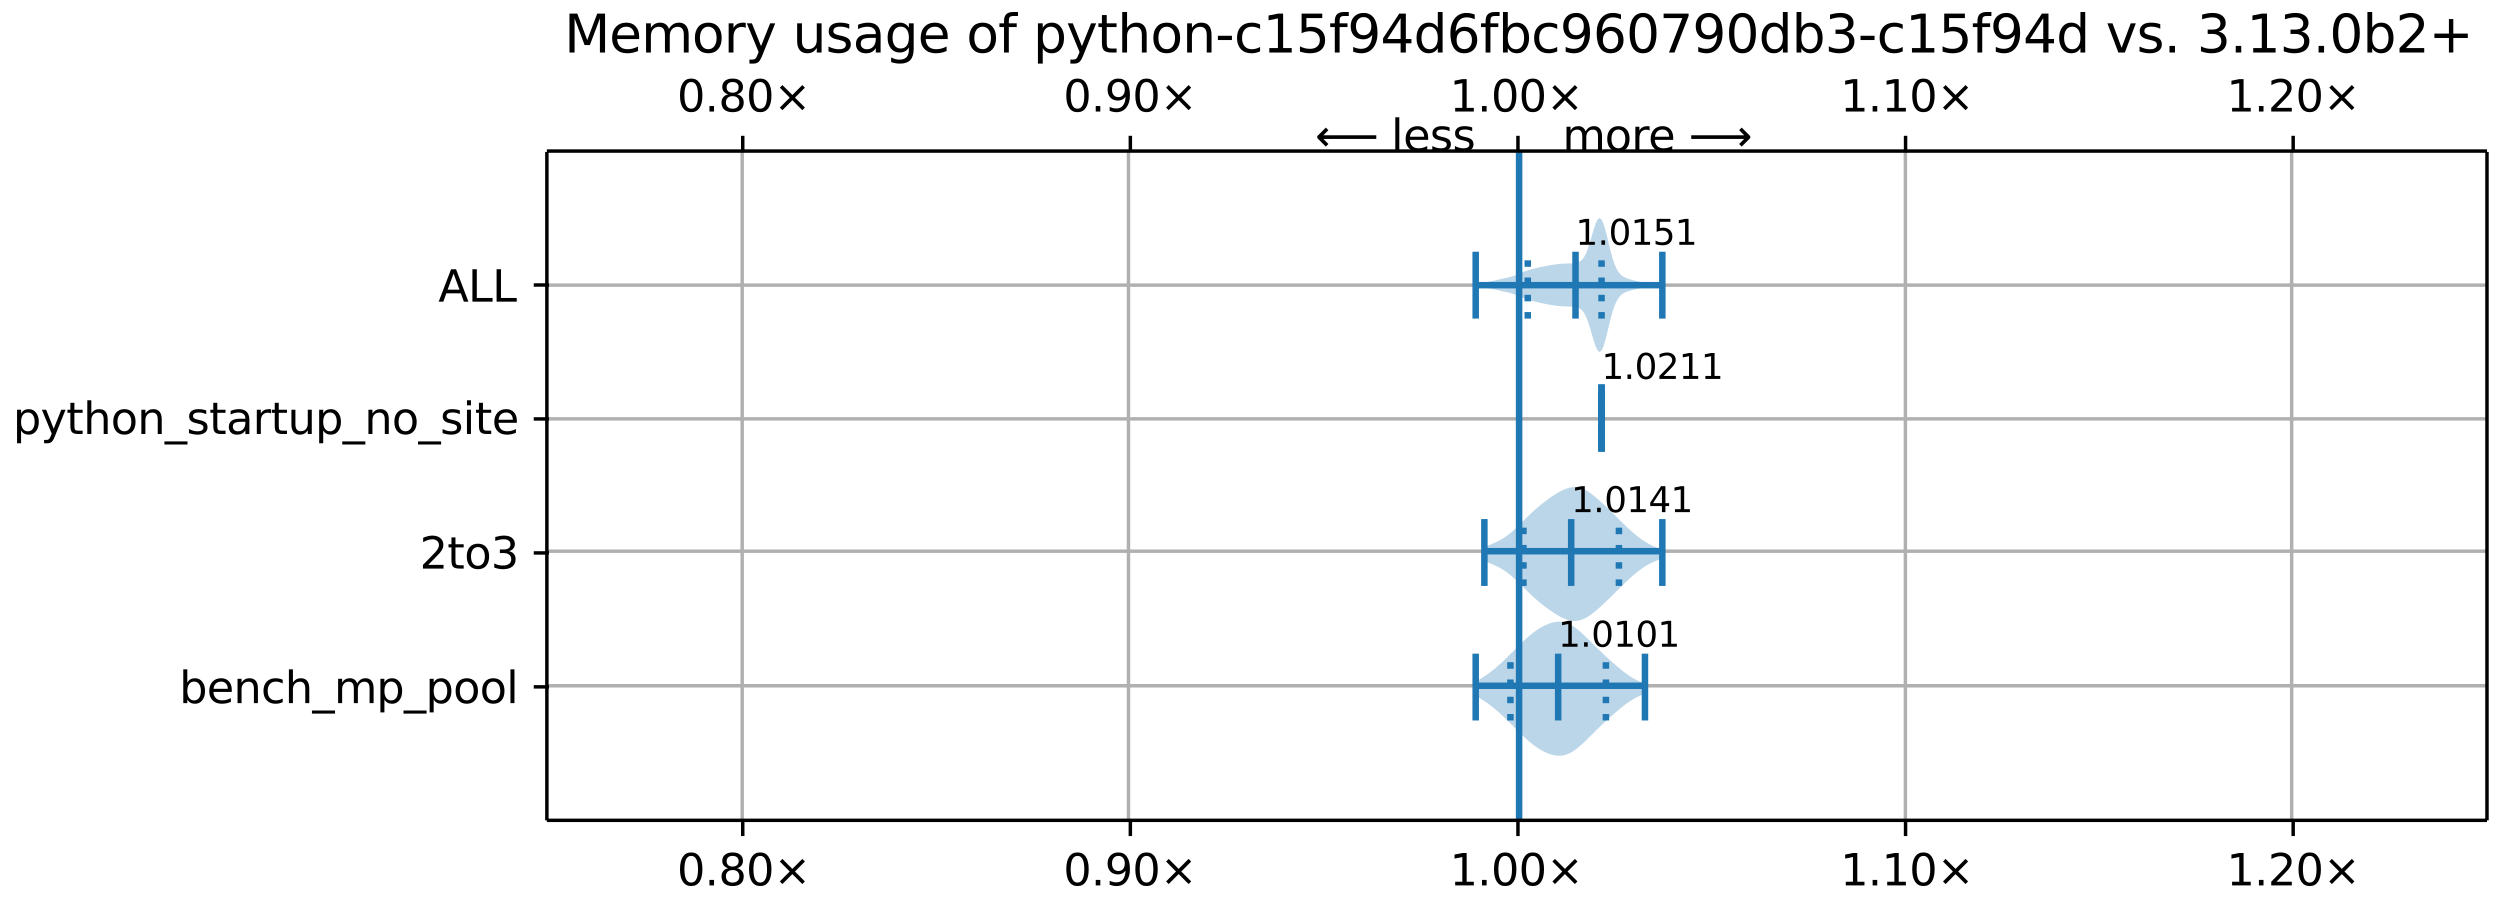 <?xml version="1.0" encoding="UTF-8"?>
<!DOCTYPE svg  PUBLIC '-//W3C//DTD SVG 1.1//EN'  'http://www.w3.org/Graphics/SVG/1.1/DTD/svg11.dtd'>
<svg width="576pt" height="209pt" version="1.1" viewBox="0 0 576 209" xmlns="http://www.w3.org/2000/svg" xmlns:xlink="http://www.w3.org/1999/xlink">
<defs>
<style type="text/css">*{stroke-linejoin: round; stroke-linecap: butt}</style>
</defs>
<path d="m0 209h576v-209h-576z" fill="#fff"/>
<path d="m126 189h447v-154h-447z" fill="#fff"/>
<path d="m340 157v3.37l0.397 0.204 0.397 0.217 0.397 0.23 0.397 0.242 0.397 0.255 0.397 0.267 0.397 0.279 0.397 0.291 0.397 0.303 0.397 0.314 0.397 0.325 0.397 0.335 0.397 0.345 0.397 0.354 0.397 0.363 0.397 0.371 0.397 0.379 0.397 0.385 0.397 0.391 0.397 0.395 0.397 0.398 0.397 0.4 0.793 0.799 0.397 0.396 0.397 0.391 0.397 0.385 0.397 0.377 0.397 0.368 0.397 0.357 0.397 0.345 0.397 0.331 0.397 0.317 0.397 0.302 0.397 0.286 0.397 0.27 0.397 0.253 0.397 0.236 0.397 0.219 0.397 0.201 0.397 0.183 0.397 0.164 0.397 0.144 0.397 0.123 0.397 0.101 0.397 0.078 0.397 0.052 0.397 0.026 0.397-0.003 0.397-0.033 0.397-0.064 0.397-0.096 0.397-0.128 0.397-0.16 0.397-0.192 0.397-0.223 0.397-0.252 0.397-0.279 0.397-0.304 0.397-0.326 0.397-0.344 0.397-0.36 0.397-0.372 0.397-0.382 0.397-0.388 1.19-1.18 0.397-0.393 0.397-0.391 0.397-0.387 0.397-0.383 0.397-0.379 0.397-0.375 0.397-0.371 0.397-0.367 0.397-0.363 0.397-0.359 0.397-0.355 0.397-0.351 0.397-0.346 0.397-0.341 0.397-0.335 0.397-0.328 0.397-0.32 0.397-0.311 0.397-0.3 0.397-0.288 0.397-0.275 0.397-0.261 0.397-0.246 0.397-0.231 0.397-0.215 0.397-0.2 0.397-0.185 0.397-0.17 0.397-0.156 0.397-0.144 0.397-0.132v-2.18l-0.397-0.132-0.397-0.144-0.397-0.156-0.397-0.17-0.397-0.185-0.397-0.2-0.397-0.215-0.397-0.231-0.397-0.246-0.397-0.261-0.397-0.275-0.397-0.288-0.397-0.3-0.397-0.311-0.397-0.32-0.397-0.328-0.397-0.335-0.397-0.341-0.397-0.346-0.397-0.351-0.397-0.355-0.397-0.359-0.397-0.363-0.397-0.367-0.397-0.371-0.397-0.375-0.397-0.379-0.397-0.383-0.397-0.387-0.397-0.391-0.397-0.393-1.19-1.18-0.397-0.388-0.397-0.382-0.397-0.372-0.397-0.36-0.397-0.344-0.397-0.326-0.397-0.304-0.397-0.279-0.397-0.252-0.397-0.223-0.397-0.192-0.397-0.16-0.397-0.128-0.397-0.096-0.397-0.064-0.397-0.033-0.397-0.003-0.397 0.026-0.397 0.052-0.397 0.078-0.397 0.101-0.397 0.123-0.397 0.144-0.397 0.164-0.397 0.183-0.397 0.201-0.397 0.219-0.397 0.236-0.397 0.253-0.397 0.27-0.397 0.286-0.397 0.302-0.397 0.317-0.397 0.331-0.397 0.345-0.397 0.357-0.397 0.368-0.397 0.377-0.397 0.385-0.397 0.391-0.397 0.396-1.19 1.2-0.397 0.398-0.397 0.395-0.397 0.391-0.397 0.385-0.397 0.379-0.397 0.371-0.397 0.363-0.397 0.354-0.397 0.345-0.397 0.335-0.397 0.325-0.397 0.314-0.397 0.303-0.397 0.291-0.397 0.279-0.397 0.267-0.397 0.255-0.397 0.242-0.397 0.23-0.397 0.217-0.397 0.204z" clip-path="url(#a)" fill="#1f77b4" fill-opacity=".3"/>
<path d="m342 126v3.31l0.416 0.149 0.416 0.154 0.416 0.16 0.416 0.168 0.416 0.176 0.416 0.187 0.416 0.199 0.416 0.213 0.416 0.228 0.416 0.245 0.416 0.264 0.416 0.284 0.416 0.304 0.416 0.323 0.416 0.343 0.416 0.361 0.416 0.377 0.416 0.39 0.416 0.401 0.416 0.408 0.416 0.413 0.833 0.827 0.416 0.408 0.416 0.402 0.416 0.395 0.416 0.386 0.416 0.376 0.416 0.366 0.416 0.356 0.416 0.346 0.416 0.336 0.416 0.327 0.416 0.317 0.416 0.308 0.416 0.298 0.416 0.289 0.416 0.279 0.416 0.268 0.416 0.256 0.416 0.244 0.416 0.229 0.416 0.213 0.416 0.195 0.416 0.173 0.416 0.149 0.416 0.121 0.416 0.09 0.416 0.057 0.416 0.021 0.416-0.017 0.416-0.056 0.416-0.096 0.416-0.134 0.416-0.171 0.416-0.206 0.416-0.238 0.416-0.266 0.416-0.29 0.416-0.312 0.416-0.329 0.416-0.344 0.416-0.356 0.416-0.367 0.416-0.376 0.416-0.383 0.416-0.39 0.416-0.396 0.416-0.401 0.416-0.406 0.416-0.41 1.25-1.24 0.416-0.413 0.416-0.411 0.416-0.407 0.416-0.402 0.416-0.396 0.416-0.388 0.416-0.379 0.416-0.369 0.416-0.358 0.416-0.346 0.416-0.333 0.416-0.318 0.416-0.304 0.416-0.288 0.416-0.272 0.416-0.255 0.416-0.238 0.416-0.221 0.416-0.204 0.416-0.188 0.416-0.173 0.416-0.159 0.416-0.145 0.416-0.133 0.416-0.122v-2.05l-0.416-0.122-0.416-0.133-0.416-0.145-0.416-0.159-0.416-0.173-0.416-0.188-0.416-0.204-0.416-0.221-0.416-0.238-0.416-0.255-0.416-0.272-0.416-0.288-0.416-0.304-0.416-0.318-0.416-0.333-0.416-0.346-0.416-0.358-0.416-0.369-0.416-0.379-0.416-0.388-0.416-0.396-0.416-0.402-0.416-0.407-0.416-0.411-0.416-0.413-1.25-1.24-0.416-0.41-0.416-0.406-0.416-0.401-0.416-0.396-0.416-0.39-0.416-0.383-0.416-0.376-0.416-0.367-0.416-0.356-0.416-0.344-0.416-0.329-0.416-0.312-0.416-0.29-0.416-0.266-0.416-0.238-0.416-0.206-0.416-0.171-0.416-0.134-0.416-0.096-0.416-0.056-0.416-0.017-0.416 0.021-0.416 0.057-0.416 0.09-0.416 0.121-0.416 0.149-0.416 0.173-0.416 0.195-0.416 0.213-0.416 0.229-0.416 0.244-0.416 0.256-0.416 0.268-0.416 0.279-0.416 0.289-0.416 0.298-0.416 0.308-0.416 0.317-0.416 0.327-0.416 0.336-0.416 0.346-0.416 0.356-0.416 0.366-0.416 0.376-0.416 0.386-0.416 0.395-0.416 0.402-0.416 0.408-0.833 0.827-0.416 0.413-0.416 0.408-0.416 0.401-0.416 0.39-0.416 0.377-0.416 0.361-0.416 0.343-0.416 0.323-0.416 0.304-0.416 0.284-0.416 0.264-0.416 0.245-0.416 0.228-0.416 0.213-0.416 0.199-0.416 0.187-0.416 0.176-0.416 0.168-0.416 0.16-0.416 0.154-0.416 0.149z" clip-path="url(#a)" fill="#1f77b4" fill-opacity=".3"/>
<path d="m369 81.1v30.9-30.9z" clip-path="url(#a)" fill="#1f77b4" fill-opacity=".3"/>
<path d="m340 65.4v0.549l0.439 0.065 0.439 0.068 1.32 0.206 0.439 0.07 0.439 0.074 0.439 0.081 0.439 0.09 0.439 0.098 0.439 0.104 0.879 0.21 0.439 0.1 0.879 0.19 0.439 0.099 0.439 0.109 0.439 0.126 0.439 0.145 0.439 0.164 0.439 0.179 0.879 0.374 0.439 0.18 0.439 0.167 0.439 0.152 0.439 0.138 0.439 0.125 0.439 0.115 0.439 0.108 0.439 0.103 0.439 0.1 0.439 0.097 0.439 0.094 0.439 0.091 0.439 0.087 0.439 0.084 0.439 0.08 0.439 0.075 0.439 0.069 0.439 0.062 0.439 0.054 0.439 0.045 0.439 0.035 0.439 0.026 0.439 0.018 0.439 0.012 0.439 0.01 0.439 0.013 0.439 0.022 0.439 0.043 0.439 0.081 0.439 0.147 0.439 0.253 0.439 0.409 0.439 0.619 0.439 0.874 0.439 1.14 0.439 1.38 0.439 1.52 0.439 1.5 0.439 1.29 0.439 0.874 0.439 0.306 0.439-0.335 0.439-0.946 0.439-1.43 0.439-1.74 0.439-1.83 0.439-1.75 0.439-1.53 0.439-1.26 0.439-0.97 0.439-0.715 0.439-0.511 0.439-0.363 0.439-0.262 0.439-0.198 0.439-0.158 0.439-0.135 0.439-0.122 0.439-0.114 0.439-0.11 0.439-0.107 0.439-0.105 0.439-0.101 0.439-0.096 0.439-0.088 0.439-0.078 0.439-0.067 0.439-0.054 0.439-0.041 0.439-0.03 0.439-0.021 0.439-0.014 0.439-0.01 0.879-0.019v-0.247l-0.879-0.019-0.439-0.01-0.439-0.014-0.439-0.021-0.439-0.03-0.439-0.041-0.439-0.054-0.439-0.067-0.439-0.078-0.439-0.088-0.439-0.096-0.439-0.101-0.439-0.105-0.439-0.107-0.439-0.11-0.439-0.114-0.439-0.122-0.439-0.135-0.439-0.158-0.439-0.198-0.439-0.262-0.439-0.363-0.439-0.511-0.439-0.715-0.439-0.97-0.439-1.26-0.439-1.53-0.439-1.75-0.439-1.83-0.439-1.74-0.439-1.43-0.439-0.946-0.439-0.335-0.439 0.306-0.439 0.874-0.439 1.29-0.439 1.5-0.439 1.52-0.439 1.38-0.439 1.14-0.439 0.874-0.439 0.619-0.439 0.409-0.439 0.253-0.439 0.147-0.439 0.081-0.439 0.043-0.439 0.022-0.439 0.013-0.439 0.01-0.439 0.012-0.439 0.018-0.439 0.026-0.439 0.035-0.439 0.045-0.439 0.054-0.439 0.062-0.439 0.069-0.439 0.075-0.439 0.08-0.439 0.084-0.439 0.087-0.439 0.091-0.439 0.094-0.439 0.097-0.439 0.1-0.439 0.103-0.439 0.108-0.439 0.115-0.439 0.125-0.439 0.138-0.439 0.152-0.439 0.167-0.439 0.18-0.879 0.374-0.439 0.179-0.439 0.164-0.439 0.145-0.439 0.126-0.439 0.109-0.439 0.099-0.879 0.19-0.439 0.1-0.879 0.21-0.439 0.104-0.439 0.098-0.439 0.09-0.439 0.081-0.439 0.074-0.439 0.07-1.32 0.206-0.439 0.068-0.439 0.065z" clip-path="url(#a)" fill="#1f77b4" fill-opacity=".3"/>
<path d="m171 189v-154" clip-path="url(#a)" fill="none" stroke="#b0b0b0" stroke-linecap="square" stroke-width=".8"/>
<defs>
<path id="k" d="m0 0v3.5" stroke="#000" stroke-width=".8"/>
</defs>
<use x="171.126" y="189.122" stroke="#000000" stroke-width=".8" xlink:href="#k"/>
<defs>
<path id="l" d="m0 0v-3.5" stroke="#000" stroke-width=".8"/>
</defs>
<use x="171.126" y="34.796" stroke="#000000" stroke-width=".8" xlink:href="#l"/>
<!-- 0.80× -->
<g transform="translate(156 204) scale(.1 -.1)">
<defs>
<path id="b" transform="scale(.016)" d="m2034 4250q-487 0-733-480-245-479-245-1442 0-959 245-1439 246-480 733-480 491 0 736 480 246 480 246 1439 0 963-246 1442-245 480-736 480zm0 500q785 0 1199-621 414-620 414-1801 0-1178-414-1799-414-620-1199-620-784 0-1198 620-414 621-414 1799 0 1181 414 1801 414 621 1198 621z"/>
<path id="d" transform="scale(.016)" d="m684 794h660v-794h-660v794z"/>
<path id="ag" transform="scale(.016)" d="m2034 2216q-450 0-708-241-257-241-257-662 0-422 257-663 258-241 708-241t709 242q260 243 260 662 0 421-258 662-257 241-711 241zm-631 268q-406 100-633 378-226 279-226 679 0 559 398 884 399 325 1092 325 697 0 1094-325t397-884q0-400-227-679-226-278-629-378 456-106 710-416 255-309 255-755 0-679-414-1042-414-362-1186-362-771 0-1186 362-414 363-414 1042 0 446 256 755 257 310 713 416zm-231 997q0-362 226-565 227-203 636-203 407 0 636 203 230 203 230 565 0 363-230 566-229 203-636 203-409 0-636-203-226-203-226-566z"/>
<path id="e" transform="scale(.016)" d="m4488 3438-1429-1435 1429-1428-372-378-1435 1434-1434-1434-369 378 1425 1428-1425 1435 369 378 1434-1435 1435 1435 372-378z"/>
</defs>
<use xlink:href="#b"/>
<use x="63.623" xlink:href="#d"/>
<use x="95.41" xlink:href="#ag"/>
<use x="159.033" xlink:href="#b"/>
<use x="222.656" xlink:href="#e"/>
</g>
<!-- 0.80× -->
<g transform="translate(156 25.7) scale(.1 -.1)">
<use xlink:href="#b"/>
<use x="63.623" xlink:href="#d"/>
<use x="95.41" xlink:href="#ag"/>
<use x="159.033" xlink:href="#b"/>
<use x="222.656" xlink:href="#e"/>
</g>
<path d="m260 189v-154" clip-path="url(#a)" fill="none" stroke="#b0b0b0" stroke-linecap="square" stroke-width=".8"/>
<use x="260.432" y="189.122" stroke="#000000" stroke-width=".8" xlink:href="#k"/>
<use x="260.432" y="34.796" stroke="#000000" stroke-width=".8" xlink:href="#l"/>
<!-- 0.90× -->
<g transform="translate(245 204) scale(.1 -.1)">
<defs>
<path id="j" transform="scale(.016)" d="m703 97v575q238-113 481-172 244-59 479-59 625 0 954 420 330 420 377 1277-181-269-460-413-278-144-615-144-700 0-1108 423-408 424-408 1159 0 718 425 1152 425 435 1131 435 810 0 1236-621 427-620 427-1801 0-1103-524-1761-523-658-1407-658-238 0-482 47-243 47-506 141zm1256 1978q425 0 673 290 249 291 249 798 0 503-249 795-248 292-673 292t-673-292-248-795q0-507 248-798 248-290 673-290z"/>
</defs>
<use xlink:href="#b"/>
<use x="63.623" xlink:href="#d"/>
<use x="95.41" xlink:href="#j"/>
<use x="159.033" xlink:href="#b"/>
<use x="222.656" xlink:href="#e"/>
</g>
<!-- 0.90× -->
<g transform="translate(245 25.7) scale(.1 -.1)">
<use xlink:href="#b"/>
<use x="63.623" xlink:href="#d"/>
<use x="95.41" xlink:href="#j"/>
<use x="159.033" xlink:href="#b"/>
<use x="222.656" xlink:href="#e"/>
</g>
<path d="m350 189v-154" clip-path="url(#a)" fill="none" stroke="#b0b0b0" stroke-linecap="square" stroke-width=".8"/>
<use x="349.737" y="189.122" stroke="#000000" stroke-width=".8" xlink:href="#k"/>
<use x="349.737" y="34.796" stroke="#000000" stroke-width=".8" xlink:href="#l"/>
<!-- 1.00× -->
<g transform="translate(334 204) scale(.1 -.1)">
<defs>
<path id="c" transform="scale(.016)" d="m794 531h1031v3560l-1122-225v575l1116 225h631v-4135h1031v-531h-2687v531z"/>
</defs>
<use xlink:href="#c"/>
<use x="63.623" xlink:href="#d"/>
<use x="95.41" xlink:href="#b"/>
<use x="159.033" xlink:href="#b"/>
<use x="222.656" xlink:href="#e"/>
</g>
<!-- 1.00× -->
<g transform="translate(334 25.7) scale(.1 -.1)">
<use xlink:href="#c"/>
<use x="63.623" xlink:href="#d"/>
<use x="95.41" xlink:href="#b"/>
<use x="159.033" xlink:href="#b"/>
<use x="222.656" xlink:href="#e"/>
</g>
<path d="m439 189v-154" clip-path="url(#a)" fill="none" stroke="#b0b0b0" stroke-linecap="square" stroke-width=".8"/>
<use x="439.042" y="189.122" stroke="#000000" stroke-width=".8" xlink:href="#k"/>
<use x="439.042" y="34.796" stroke="#000000" stroke-width=".8" xlink:href="#l"/>
<!-- 1.10× -->
<g transform="translate(424 204) scale(.1 -.1)">
<use xlink:href="#c"/>
<use x="63.623" xlink:href="#d"/>
<use x="95.41" xlink:href="#c"/>
<use x="159.033" xlink:href="#b"/>
<use x="222.656" xlink:href="#e"/>
</g>
<!-- 1.10× -->
<g transform="translate(424 25.7) scale(.1 -.1)">
<use xlink:href="#c"/>
<use x="63.623" xlink:href="#d"/>
<use x="95.41" xlink:href="#c"/>
<use x="159.033" xlink:href="#b"/>
<use x="222.656" xlink:href="#e"/>
</g>
<path d="m528 189v-154" clip-path="url(#a)" fill="none" stroke="#b0b0b0" stroke-linecap="square" stroke-width=".8"/>
<use x="528.347" y="189.122" stroke="#000000" stroke-width=".8" xlink:href="#k"/>
<use x="528.347" y="34.796" stroke="#000000" stroke-width=".8" xlink:href="#l"/>
<!-- 1.20× -->
<g transform="translate(513 204) scale(.1 -.1)">
<defs>
<path id="o" transform="scale(.016)" d="m1228 531h2203v-531h-2962v531q359 372 979 998 621 627 780 809 303 340 423 576 121 236 121 464 0 372-261 606-261 235-680 235-297 0-627-103-329-103-704-313v638q381 153 712 231 332 78 607 78 725 0 1156-363 431-362 431-968 0-288-108-546-107-257-392-607-78-91-497-524-418-433-1181-1211z"/>
</defs>
<use xlink:href="#c"/>
<use x="63.623" xlink:href="#d"/>
<use x="95.41" xlink:href="#o"/>
<use x="159.033" xlink:href="#b"/>
<use x="222.656" xlink:href="#e"/>
</g>
<!-- 1.20× -->
<g transform="translate(513 25.7) scale(.1 -.1)">
<use xlink:href="#c"/>
<use x="63.623" xlink:href="#d"/>
<use x="95.41" xlink:href="#o"/>
<use x="159.033" xlink:href="#b"/>
<use x="222.656" xlink:href="#e"/>
</g>
<path d="m126 158h447" clip-path="url(#a)" fill="none" stroke="#b0b0b0" stroke-linecap="square" stroke-width=".8"/>
<defs>
<path id="p" d="m0 0h-3.5" stroke="#000" stroke-width=".8"/>
</defs>
<use x="126.474" y="158.257" stroke="#000000" stroke-width=".8" xlink:href="#p"/>
<!-- bench_mp_pool -->
<g transform="translate(41.3 162) scale(.1 -.1)">
<defs>
<path id="t" transform="scale(.016)" d="m3116 1747q0 634-261 995t-717 361q-457 0-718-361t-261-995 261-995 718-361q456 0 717 361t261 995zm-1957 1222q182 312 458 463 277 152 661 152 638 0 1036-506 399-506 399-1331t-399-1332q-398-506-1036-506-384 0-661 152-276 152-458 464v-525h-578v4863h578v-1894z"/>
<path id="i" transform="scale(.016)" d="m3597 1894v-281h-2644q38-594 358-905t892-311q331 0 642 81t618 244v-544q-310-131-635-200t-659-69q-838 0-1327 487-489 488-489 1320 0 859 464 1363 464 505 1252 505 706 0 1117-455 411-454 411-1235zm-575 169q-6 471-264 752-258 282-683 282-481 0-770-272t-333-766l2050 4z"/>
<path id="q" transform="scale(.016)" d="m3513 2113v-2113h-575v2094q0 497-194 743-194 247-581 247-466 0-735-297-269-296-269-809v-1978h-578v3500h578v-544q207 316 486 472 280 156 646 156 603 0 912-373 310-373 310-1098z"/>
<path id="s" transform="scale(.016)" d="m3122 3366v-538q-244 135-489 202t-495 67q-560 0-870-355-309-354-309-995t309-996q310-354 870-354 250 0 495 67t489 202v-532q-241-112-499-168-257-57-548-57-791 0-1257 497-465 497-465 1341 0 856 470 1346 471 491 1290 491 265 0 518-55 253-54 491-163z"/>
<path id="y" transform="scale(.016)" d="m3513 2113v-2113h-575v2094q0 497-194 743-194 247-581 247-466 0-735-297-269-296-269-809v-1978h-578v4863h578v-1907q207 316 486 472 280 156 646 156 603 0 912-373 310-373 310-1098z"/>
<path id="n" transform="scale(.016)" d="m3263-1063v-446h-3326v446h3326z"/>
<path id="x" transform="scale(.016)" d="m3328 2828q216 388 516 572t706 184q547 0 844-383 297-382 297-1088v-2113h-578v2094q0 503-179 746-178 244-543 244-447 0-707-297-259-296-259-809v-1978h-578v2094q0 506-178 748t-550 242q-441 0-701-298-259-298-259-808v-1978h-578v3500h578v-544q197 322 472 475t653 153q382 0 649-194 267-193 395-562z"/>
<path id="m" transform="scale(.016)" d="m1159 525v-1856h-578v4831h578v-531q182 312 458 463 277 152 661 152 638 0 1036-506 399-506 399-1331t-399-1332q-398-506-1036-506-384 0-661 152-276 152-458 464zm1957 1222q0 634-261 995t-717 361q-457 0-718-361t-261-995 261-995 718-361q456 0 717 361t261 995z"/>
<path id="f" transform="scale(.016)" d="m1959 3097q-462 0-731-361t-269-989 267-989q268-361 733-361 460 0 728 362 269 363 269 988 0 622-269 986-268 364-728 364zm0 487q750 0 1178-488 429-487 429-1349 0-859-429-1349-428-489-1178-489-753 0-1180 489-426 490-426 1349 0 862 426 1349 427 488 1180 488z"/>
<path id="ad" transform="scale(.016)" d="m603 4863h575v-4863h-575v4863z"/>
</defs>
<use xlink:href="#t"/>
<use x="63.477" xlink:href="#i"/>
<use x="125" xlink:href="#q"/>
<use x="188.379" xlink:href="#s"/>
<use x="243.359" xlink:href="#y"/>
<use x="306.738" xlink:href="#n"/>
<use x="356.738" xlink:href="#x"/>
<use x="454.15" xlink:href="#m"/>
<use x="517.627" xlink:href="#n"/>
<use x="567.627" xlink:href="#m"/>
<use x="631.104" xlink:href="#f"/>
<use x="692.285" xlink:href="#f"/>
<use x="753.467" xlink:href="#ad"/>
</g>
<path d="m126 127h447" clip-path="url(#a)" fill="none" stroke="#b0b0b0" stroke-linecap="square" stroke-width=".8"/>
<use x="126.474" y="127.392" stroke="#000000" stroke-width=".8" xlink:href="#p"/>
<!-- 2to3 -->
<g transform="translate(96.7 131) scale(.1 -.1)">
<defs>
<path id="g" transform="scale(.016)" d="m1172 4494v-994h1184v-447h-1184v-1900q0-428 117-550t477-122h590v-481h-590q-666 0-919 248-253 249-253 905v1900h-422v447h422v994h578z"/>
<path id="u" transform="scale(.016)" d="m2597 2516q453-97 707-404 255-306 255-756 0-690-475-1069-475-378-1350-378-293 0-604 58t-642 174v609q262-153 574-231 313-78 654-78 593 0 904 234t311 681q0 413-289 645-289 233-804 233h-544v519h569q465 0 712 186t247 536q0 359-255 551-254 193-729 193-260 0-557-57-297-56-653-174v562q360 100 674 150t592 50q719 0 1137-327 419-326 419-882 0-388-222-655t-631-370z"/>
</defs>
<use xlink:href="#o"/>
<use x="63.623" xlink:href="#g"/>
<use x="102.832" xlink:href="#f"/>
<use x="164.014" xlink:href="#u"/>
</g>
<path d="m126 96.5h447" clip-path="url(#a)" fill="none" stroke="#b0b0b0" stroke-linecap="square" stroke-width=".8"/>
<use x="126.474" y="96.527" stroke="#000000" stroke-width=".8" xlink:href="#p"/>
<!-- python_startup_no_site -->
<g transform="translate(3 100) scale(.1 -.1)">
<defs>
<path id="v" transform="scale(.016)" d="m2059-325q-243-625-475-815-231-191-618-191h-460v481h338q237 0 368 113 132 112 291 531l103 262-1415 3444h609l1094-2737 1094 2737h609l-1538-3825z"/>
<path id="h" transform="scale(.016)" d="m2834 3397v-544q-243 125-506 187-262 63-544 63-428 0-642-131t-214-394q0-200 153-314t616-217l197-44q612-131 870-370t258-667q0-488-386-773-386-284-1061-284-281 0-586 55t-642 164v594q319-166 628-249 309-82 613-82 406 0 624 139 219 139 219 392 0 234-158 359-157 125-692 241l-200 47q-534 112-772 345-237 233-237 639 0 494 350 762 350 269 994 269 318 0 599-47 282-46 519-140z"/>
<path id="ae" transform="scale(.016)" d="m2194 1759q-697 0-966-159t-269-544q0-306 202-486 202-179 548-179 479 0 768 339t289 901v128h-572zm1147 238v-2e3h-575v531q-197-318-491-470t-719-152q-537 0-855 302-317 302-317 808 0 590 395 890 396 300 1180 300h807v57q0 397-261 614t-733 217q-300 0-585-72-284-72-546-216v532q315 122 612 182 297 61 578 61 760 0 1135-394 375-393 375-1193z"/>
<path id="w" transform="scale(.016)" d="m2631 2963q-97 56-211 82-114 27-251 27-488 0-749-317t-261-911v-1844h-578v3500h578v-544q182 319 472 473 291 155 707 155 59 0 131-8 72-7 159-23l3-590z"/>
<path id="ac" transform="scale(.016)" d="m544 1381v2119h575v-2097q0-497 193-746 194-248 582-248 465 0 735 297 271 297 271 810v1984h575v-3500h-575v538q-209-319-486-474-276-155-642-155-603 0-916 375-312 375-312 1097zm1447 2203z"/>
<path id="ak" transform="scale(.016)" d="m603 3500h575v-3500h-575v3500zm0 1363h575v-729h-575v729z"/>
</defs>
<use xlink:href="#m"/>
<use x="63.477" xlink:href="#v"/>
<use x="122.656" xlink:href="#g"/>
<use x="161.865" xlink:href="#y"/>
<use x="225.244" xlink:href="#f"/>
<use x="286.426" xlink:href="#q"/>
<use x="349.805" xlink:href="#n"/>
<use x="399.805" xlink:href="#h"/>
<use x="451.904" xlink:href="#g"/>
<use x="491.113" xlink:href="#ae"/>
<use x="552.393" xlink:href="#w"/>
<use x="593.506" xlink:href="#g"/>
<use x="632.715" xlink:href="#ac"/>
<use x="696.094" xlink:href="#m"/>
<use x="759.57" xlink:href="#n"/>
<use x="809.57" xlink:href="#q"/>
<use x="872.949" xlink:href="#f"/>
<use x="934.131" xlink:href="#n"/>
<use x="984.131" xlink:href="#h"/>
<use x="1036.23" xlink:href="#ak"/>
<use x="1064.014" xlink:href="#g"/>
<use x="1103.223" xlink:href="#i"/>
</g>
<path d="m126 65.7h447" clip-path="url(#a)" fill="none" stroke="#b0b0b0" stroke-linecap="square" stroke-width=".8"/>
<use x="126.474" y="65.662" stroke="#000000" stroke-width=".8" xlink:href="#p"/>
<!-- ALL -->
<g transform="translate(101 69.5) scale(.1 -.1)">
<defs>
<path id="an" transform="scale(.016)" d="m2188 4044-857-2322h1716l-859 2322zm-357 622h716l1778-4666h-656l-425 1197h-2103l-425-1197h-666l1781 4666z"/>
<path id="af" transform="scale(.016)" d="m628 4666h631v-4135h2272v-531h-2903v4666z"/>
</defs>
<use xlink:href="#an"/>
<use x="68.408" xlink:href="#af"/>
<use x="124.121" xlink:href="#af"/>
</g>
<path d="m350 189v-154" clip-path="url(#a)" fill="none" stroke="#1f77b4" stroke-linecap="square" stroke-width="1.5"/>
<g fill="none" stroke="#1f77b4" stroke-width="1.5">
<path d="m359 166v-15.4" clip-path="url(#a)"/>
<path d="m362 135v-15.4" clip-path="url(#a)"/>
<path d="m369 104v-15.4" clip-path="url(#a)"/>
<path d="m363 73.4v-15.4" clip-path="url(#a)"/>
</g>
<g fill="none" stroke="#1f77b4" stroke-width="1.5">
<path d="m379 166v-15.4" clip-path="url(#a)"/>
<path d="m383 135v-15.4" clip-path="url(#a)"/>
<path d="m369 104v-15.4" clip-path="url(#a)"/>
<path d="m383 73.4v-15.4" clip-path="url(#a)"/>
</g>
<g fill="none" stroke="#1f77b4" stroke-width="1.5">
<path d="m340 166v-15.4" clip-path="url(#a)"/>
<path d="m342 135v-15.4" clip-path="url(#a)"/>
<path d="m369 104v-15.4" clip-path="url(#a)"/>
<path d="m340 73.4v-15.4" clip-path="url(#a)"/>
</g>
<g fill="none" stroke="#1f77b4" stroke-width="1.5">
<path d="m340 158h39.3" clip-path="url(#a)"/>
<path d="m342 127h41.2" clip-path="url(#a)"/>
<path d="m369 96.5" clip-path="url(#a)"/>
<path d="m340 65.7h43.5" clip-path="url(#a)"/>
</g>
<g fill="none" stroke="#1f77b4" stroke-dasharray="1.5,2.475" stroke-width="1.5">
<path d="m348 166v-15.4" clip-path="url(#a)"/>
<path d="m370 166v-15.4" clip-path="url(#a)"/>
<path d="m351 135v-15.4" clip-path="url(#a)"/>
<path d="m373 135v-15.4" clip-path="url(#a)"/>
<path d="m369 104v-15.4" clip-path="url(#a)"/>
<path d="m369 104v-15.4" clip-path="url(#a)"/>
<path d="m352 73.4v-15.4" clip-path="url(#a)"/>
<path d="m369 73.4v-15.4" clip-path="url(#a)"/>
</g>
<path d="m126 189v-154" fill="none" stroke="#000" stroke-linecap="square" stroke-width=".8"/>
<path d="m573 189v-154" fill="none" stroke="#000" stroke-linecap="square" stroke-width=".8"/>
<path d="m126 189h447" fill="none" stroke="#000" stroke-linecap="square" stroke-width=".8"/>
<path d="m126 34.8h447" fill="none" stroke="#000" stroke-linecap="square" stroke-width=".8"/>
<!-- 1.0101 -->
<g transform="translate(359 149) scale(.08 -.08)">
<use xlink:href="#c"/>
<use x="63.623" xlink:href="#d"/>
<use x="95.41" xlink:href="#b"/>
<use x="159.033" xlink:href="#c"/>
<use x="222.656" xlink:href="#b"/>
<use x="286.279" xlink:href="#c"/>
</g>
<!-- 1.0141 -->
<g transform="translate(362 118) scale(.08 -.08)">
<defs>
<path id="ab" transform="scale(.016)" d="m2419 4116-1594-2491h1594v2491zm-166 550h794v-3041h666v-525h-666v-1100h-628v1100h-2106v609l1940 2957z"/>
</defs>
<use xlink:href="#c"/>
<use x="63.623" xlink:href="#d"/>
<use x="95.41" xlink:href="#b"/>
<use x="159.033" xlink:href="#c"/>
<use x="222.656" xlink:href="#ab"/>
<use x="286.279" xlink:href="#c"/>
</g>
<!-- 1.0211 -->
<g transform="translate(369 87.3) scale(.08 -.08)">
<use xlink:href="#c"/>
<use x="63.623" xlink:href="#d"/>
<use x="95.41" xlink:href="#b"/>
<use x="159.033" xlink:href="#o"/>
<use x="222.656" xlink:href="#c"/>
<use x="286.279" xlink:href="#c"/>
</g>
<!-- 1.0151 -->
<g transform="translate(363 56.4) scale(.08 -.08)">
<defs>
<path id="aa" transform="scale(.016)" d="m691 4666h2478v-532h-1900v-1143q137 47 274 70 138 23 276 23 781 0 1237-428 457-428 457-1159 0-753-469-1171-469-417-1322-417-294 0-599 50-304 50-629 150v635q281-153 581-228t634-75q541 0 856 284 316 284 316 772 0 487-316 771-315 285-856 285-253 0-505-56-251-56-513-175v2344z"/>
</defs>
<use xlink:href="#c"/>
<use x="63.623" xlink:href="#d"/>
<use x="95.41" xlink:href="#b"/>
<use x="159.033" xlink:href="#c"/>
<use x="222.656" xlink:href="#aa"/>
<use x="286.279" xlink:href="#c"/>
</g>
<!-- more ⟶ -->
<g transform="translate(360 34.8) scale(.1 -.1)">
<defs>
<path id="aq" transform="scale(.016)" d="m8863 2147v-281l-1229-1228-375 375 729 728h-7622v531h7622l-729 728 375 375 1229-1228z"/>
</defs>
<use xlink:href="#x"/>
<use x="97.412" xlink:href="#f"/>
<use x="158.594" xlink:href="#w"/>
<use x="197.457" xlink:href="#i"/>
<use x="258.98" xlink:href="#DejaVuSans-20"/>
<use x="290.768" xlink:href="#aq"/>
</g>
<!-- ⟵ less -->
<g transform="translate(303 34.8) scale(.1 -.1)">
<defs>
<path id="ar" transform="scale(.016)" d="m313 1866v281l1228 1228 375-375-728-728h7621v-531h-7621l728-728-375-375-1228 1228z"/>
</defs>
<use xlink:href="#ar"/>
<use x="143.359" xlink:href="#DejaVuSans-20"/>
<use x="175.146" xlink:href="#ad"/>
<use x="202.93" xlink:href="#i"/>
<use x="264.453" xlink:href="#h"/>
<use x="316.553" xlink:href="#h"/>
</g>
<!-- Memory usage of python-c15f94d6fbc960790db3-c15f94d vs. 3.13.0b2+ -->
<g transform="translate(130 12.1) scale(.12 -.12)">
<defs>
<path id="am" transform="scale(.016)" d="m628 4666h941l1190-3175 1197 3175h941v-4666h-616v4097l-1203-3200h-634l-1203 3200v-4097h-613v4666z"/>
<path id="al" transform="scale(.016)" d="m2906 1791q0 625-258 968-257 344-723 344-462 0-720-344-258-343-258-968 0-622 258-966t720-344q466 0 723 344 258 344 258 966zm575-1357q0-893-397-1329-396-436-1215-436-303 0-572 45t-522 139v559q253-137 500-202 247-66 503-66 566 0 847 295t281 892v285q-178-310-456-463t-666-153q-643 0-1037 490-394 491-394 1301 0 812 394 1302 394 491 1037 491 388 0 666-153t456-462v531h575v-3066z"/>
<path id="r" transform="scale(.016)" d="m2375 4863v-479h-550q-309 0-430-125-120-125-120-450v-309h947v-447h-947v-3053h-578v3053h-550v447h550v244q0 584 272 851 272 268 862 268h544z"/>
<path id="ai" transform="scale(.016)" d="m313 2009h1684v-512h-1684v512z"/>
<path id="z" transform="scale(.016)" d="m2906 2969v1894h575v-4863h-575v525q-181-312-458-464-276-152-664-152-634 0-1033 506-398 507-398 1332t398 1331q399 506 1033 506 388 0 664-152 277-151 458-463zm-1959-1222q0-634 261-995t717-361 718 361q263 361 263 995t-263 995q-262 361-718 361t-717-361-261-995z"/>
<path id="ah" transform="scale(.016)" d="m2113 2584q-425 0-674-291-248-290-248-796 0-503 248-796 249-292 674-292t673 292q248 293 248 796 0 506-248 796-248 291-673 291zm1253 1979v-575q-238 112-480 171-242 60-480 60-625 0-955-422-329-422-376-1275 184 272 462 417 279 145 613 145 703 0 1111-427 408-426 408-1160 0-719-425-1154-425-434-1131-434-810 0-1238 620-428 621-428 1799 0 1106 525 1764t1409 658q238 0 480-47t505-140z"/>
<path id="ao" transform="scale(.016)" d="m525 4666h3e3v-269l-1694-4397h-659l1594 4134h-2241v532z"/>
<path id="aj" transform="scale(.016)" d="m191 3500h609l1094-2937 1094 2937h609l-1313-3500h-781l-1312 3500z"/>
<path id="ap" transform="scale(.016)" d="m2944 4013v-1741h1740v-531h-1740v-1741h-525v1741h-1741v531h1741v1741h525z"/>
</defs>
<use xlink:href="#am"/>
<use x="86.279" xlink:href="#i"/>
<use x="147.803" xlink:href="#x"/>
<use x="245.215" xlink:href="#f"/>
<use x="306.396" xlink:href="#w"/>
<use x="347.51" xlink:href="#v"/>
<use x="406.689" xlink:href="#DejaVuSans-20"/>
<use x="438.477" xlink:href="#ac"/>
<use x="501.855" xlink:href="#h"/>
<use x="553.955" xlink:href="#ae"/>
<use x="615.234" xlink:href="#al"/>
<use x="678.711" xlink:href="#i"/>
<use x="740.234" xlink:href="#DejaVuSans-20"/>
<use x="772.021" xlink:href="#f"/>
<use x="833.203" xlink:href="#r"/>
<use x="868.408" xlink:href="#DejaVuSans-20"/>
<use x="900.195" xlink:href="#m"/>
<use x="963.672" xlink:href="#v"/>
<use x="1022.852" xlink:href="#g"/>
<use x="1062.061" xlink:href="#y"/>
<use x="1125.439" xlink:href="#f"/>
<use x="1186.621" xlink:href="#q"/>
<use x="1250" xlink:href="#ai"/>
<use x="1286.084" xlink:href="#s"/>
<use x="1341.064" xlink:href="#c"/>
<use x="1404.688" xlink:href="#aa"/>
<use x="1468.311" xlink:href="#r"/>
<use x="1503.516" xlink:href="#j"/>
<use x="1567.139" xlink:href="#ab"/>
<use x="1630.762" xlink:href="#z"/>
<use x="1694.238" xlink:href="#ah"/>
<use x="1757.861" xlink:href="#r"/>
<use x="1793.066" xlink:href="#t"/>
<use x="1856.543" xlink:href="#s"/>
<use x="1911.523" xlink:href="#j"/>
<use x="1975.146" xlink:href="#ah"/>
<use x="2038.77" xlink:href="#b"/>
<use x="2102.393" xlink:href="#ao"/>
<use x="2166.016" xlink:href="#j"/>
<use x="2229.639" xlink:href="#b"/>
<use x="2293.262" xlink:href="#z"/>
<use x="2356.738" xlink:href="#t"/>
<use x="2420.215" xlink:href="#u"/>
<use x="2483.838" xlink:href="#ai"/>
<use x="2519.922" xlink:href="#s"/>
<use x="2574.902" xlink:href="#c"/>
<use x="2638.525" xlink:href="#aa"/>
<use x="2702.148" xlink:href="#r"/>
<use x="2737.354" xlink:href="#j"/>
<use x="2800.977" xlink:href="#ab"/>
<use x="2864.6" xlink:href="#z"/>
<use x="2928.076" xlink:href="#DejaVuSans-20"/>
<use x="2959.863" xlink:href="#aj"/>
<use x="3019.043" xlink:href="#h"/>
<use x="3071.143" xlink:href="#d"/>
<use x="3102.93" xlink:href="#DejaVuSans-20"/>
<use x="3134.717" xlink:href="#u"/>
<use x="3198.34" xlink:href="#d"/>
<use x="3230.127" xlink:href="#c"/>
<use x="3293.75" xlink:href="#u"/>
<use x="3357.373" xlink:href="#d"/>
<use x="3389.16" xlink:href="#b"/>
<use x="3452.783" xlink:href="#t"/>
<use x="3516.26" xlink:href="#o"/>
<use x="3579.883" xlink:href="#ap"/>
</g>
<defs>
<clipPath id="a">
<rect x="126" y="34.8" width="447" height="154"/>
</clipPath>
</defs>
</svg>
